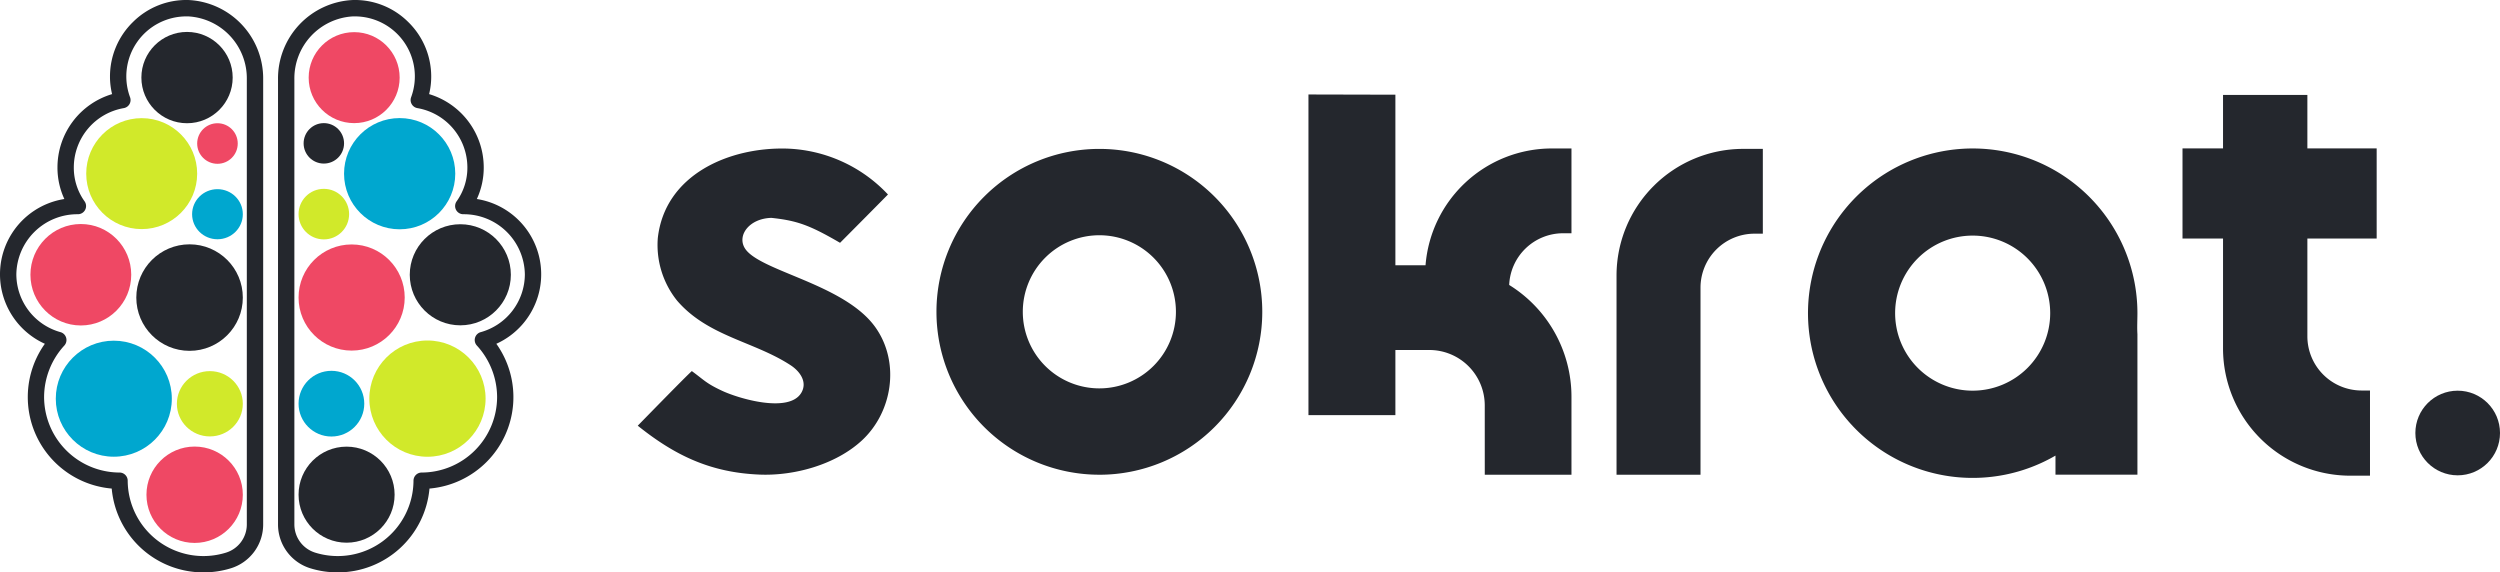 <svg xmlns="http://www.w3.org/2000/svg" width="431.838" height="98.872" viewBox="0 0 431.838 98.872"><g transform="translate(-232 -272.395)"><g transform="translate(232 272.395)"><g transform="translate(0)"><path d="M40.347,100.867A15.893,15.893,0,0,1,24.51,86.386,15.855,15.855,0,0,1,12.962,61.379,13.167,13.167,0,0,1,16.33,36.372a12.9,12.9,0,0,1-1.191-5.459,13.221,13.221,0,0,1,9.436-12.662,12.665,12.665,0,0,1-.364-3,13.148,13.148,0,0,1,4.005-9.487A13.052,13.052,0,0,1,37.8,2,13.559,13.559,0,0,1,50.672,15.7V92.576a7.909,7.909,0,0,1-5.593,7.584,15.913,15.913,0,0,1-4.733.706Zm-2.89-96.04a10.364,10.364,0,0,0-9.772,13.98A1.412,1.412,0,0,1,26.6,20.669a10.41,10.41,0,0,0-8.637,10.244,9.957,9.957,0,0,0,1.85,5.847A1.412,1.412,0,0,1,18.666,39,10.54,10.54,0,0,0,8.036,49.42a10.4,10.4,0,0,0,7.627,9.949,1.412,1.412,0,0,1,.667,2.308,13.217,13.217,0,0,0-3.5,8.855A13.073,13.073,0,0,0,25.859,83.619a1.412,1.412,0,0,1,1.412,1.412A13.09,13.09,0,0,0,44.233,97.46a5.1,5.1,0,0,0,3.614-4.884V15.7A10.713,10.713,0,0,0,37.73,4.827Z" transform="translate(-5.213 -1.995)" fill="#24272d"/></g><g transform="translate(48.023)"><path d="M15.54,100.867A15.893,15.893,0,0,0,31.377,86.386,15.855,15.855,0,0,0,42.924,61.379a13.167,13.167,0,0,0-3.367-25.007,12.9,12.9,0,0,0,1.191-5.459,13.221,13.221,0,0,0-9.436-12.662,12.664,12.664,0,0,0,.364-3,13.148,13.148,0,0,0-4.005-9.487A13.052,13.052,0,0,0,18.085,2,13.559,13.559,0,0,0,5.214,15.7V92.576a7.909,7.909,0,0,0,5.593,7.584,15.912,15.912,0,0,0,4.733.706Zm2.89-96.04A10.364,10.364,0,0,1,28.2,18.806a1.412,1.412,0,0,0,1.086,1.863,10.41,10.41,0,0,1,8.637,10.244,9.957,9.957,0,0,1-1.85,5.847A1.412,1.412,0,0,0,37.221,39,10.54,10.54,0,0,1,47.851,49.42a10.4,10.4,0,0,1-7.627,9.949,1.412,1.412,0,0,0-.667,2.308,13.217,13.217,0,0,1,3.5,8.856A13.073,13.073,0,0,1,30.028,83.619a1.412,1.412,0,0,0-1.412,1.412A13.09,13.09,0,0,1,11.653,97.46a5.1,5.1,0,0,1-3.614-4.884V15.7A10.713,10.713,0,0,1,18.157,4.827Z" transform="translate(-5.213 -1.995)" fill="#24272d"/></g><circle cx="7.885" cy="7.885" r="7.885" transform="translate(24.422 5.516)" fill="#24272d"/><ellipse cx="7.858" cy="7.858" rx="7.858" ry="7.858" transform="translate(53.318 5.553)" fill="#ef4864"/><ellipse cx="9.582" cy="9.582" rx="9.582" ry="9.582" transform="translate(14.894 20.409)" fill="#d1e92a"/><circle cx="9.605" cy="9.605" r="9.605" transform="translate(59.43 20.397)" fill="#00a7cf"/><ellipse cx="8.706" cy="8.761" rx="8.706" ry="8.761" transform="translate(5.257 38.697)" fill="#ef4864"/><circle cx="8.731" cy="8.731" r="8.731" transform="translate(70.781 38.733)" fill="#24272d"/><ellipse cx="10.021" cy="10.021" rx="10.021" ry="10.021" transform="translate(9.637 58.848)" fill="#00a7cf"/><ellipse cx="10.041" cy="10.041" rx="10.041" ry="10.041" transform="translate(63.796 58.816)" fill="#d1e92a"/><circle cx="8.323" cy="8.323" r="8.323" transform="translate(25.298 77.137)" fill="#ef4864"/><circle cx="8.295" cy="8.295" r="8.295" transform="translate(51.572 77.152)" fill="#24272d"/><circle cx="9.199" cy="9.199" r="9.199" transform="translate(23.545 42.204)" fill="#24272d"/><circle cx="9.168" cy="9.168" r="9.168" transform="translate(51.572 42.224)" fill="#ef4864"/><ellipse cx="4.381" cy="4.326" rx="4.381" ry="4.326" transform="translate(33.183 32.676)" fill="#00a7cf"/><circle cx="4.366" cy="4.366" r="4.366" transform="translate(51.572 32.62)" fill="#d1e92a"/><ellipse cx="5.695" cy="5.64" rx="5.695" ry="5.64" transform="translate(30.554 64.106)" fill="#d1e92a"/><ellipse cx="5.675" cy="5.675" rx="5.675" ry="5.675" transform="translate(51.572 64.053)" fill="#00a7cf"/><ellipse cx="3.504" cy="3.504" rx="3.504" ry="3.504" transform="translate(34.059 21.286)" fill="#ef4864"/><ellipse cx="3.493" cy="3.493" rx="3.493" ry="3.493" transform="translate(52.445 21.269)" fill="#24272d"/></g><g transform="translate(342.162 288.714)"><path d="M5064.335,1283.286a15.36,15.36,0,0,0,3.341,10.8c5.347,6.2,13.3,7.013,19.625,11.166,1.571,1.029,2.944,2.889,1.808,4.769-2.132,3.525-10.714,1.005-13.632-.355-2.8-1.3-3.107-1.844-5.264-3.42-1.157,1.043-7.363,7.418-9.34,9.433,6.443,5.167,12.595,8.1,21.047,8.447,5.994.243,13.092-1.711,17.6-5.833,5.357-4.9,6.688-13.477,2.465-19.524-5.358-7.675-20.429-9.794-22.682-13.859-1.229-2.21.9-5.028,4.657-5.129,4.374.472,6.519,1.2,11.858,4.308,1.214-1.218,6.563-6.6,8.275-8.347a25.1,25.1,0,0,0-17.422-7.927C5076.694,1267.525,5065.559,1272.294,5064.335,1283.286Z" transform="translate(-5060.873 -1258.466)" fill="#24272d" fill-rule="evenodd"/><path d="M5196.879,1324.136h14.505V1291.8a9.323,9.323,0,0,1,9.295-9.3h1.471v-14.648H5218.7a21.887,21.887,0,0,0-21.822,21.822Z" transform="translate(-5027.808 -1258.454)" fill="#24272d" fill-rule="evenodd"/><path d="M5282.523,1260.36h14.57v9.23h11.969v15.576h-11.969v16.906a9.366,9.366,0,0,0,9.338,9.34h1.479v14.713h-3.466a21.986,21.986,0,0,1-21.92-21.921v-19.039h-7V1269.59h7Z" transform="translate(-5008.69 -1260.277)" fill="#24272d" fill-rule="evenodd"/><path d="M5266.237,1324.147h14.155v-24.286c-.076-1.185,0-2.393,0-3.618a28.452,28.452,0,1,0-14.155,24.609v3.295Zm-14.306-14.511a13.393,13.393,0,1,1,13.393-13.393A13.394,13.394,0,0,1,5251.931,1309.636Z" transform="translate(-5021.345 -1258.473)" fill="#24272d" fill-rule="evenodd"/><path d="M5130.521,1324.136A28.14,28.14,0,1,1,5158.66,1296a28.14,28.14,0,0,1-28.138,28.14Zm0-14.915A13.225,13.225,0,1,0,5117.295,1296,13.225,13.225,0,0,0,5130.521,1309.222Z" transform="translate(-5050.783 -1258.454)" fill="#24272d" fill-rule="evenodd"/><path d="M5184.525,1325.974H5199.5v-13.511a22.714,22.714,0,0,0-10.759-19.266,9.325,9.325,0,0,1,9.291-8.931h1.468V1269.62h-3.448a21.893,21.893,0,0,0-21.759,20.171h-5.208v-29.46l-15.017-.037v55.385h15.017v-11.248h5.891a9.571,9.571,0,0,1,9.545,9.547Z" transform="translate(-5038.214 -1260.293)" fill="#24272d" fill-rule="evenodd"/><ellipse cx="7.31" cy="7.31" rx="7.31" ry="7.31" transform="translate(307.057 51.166)" fill="#24272d"/></g></g></svg>